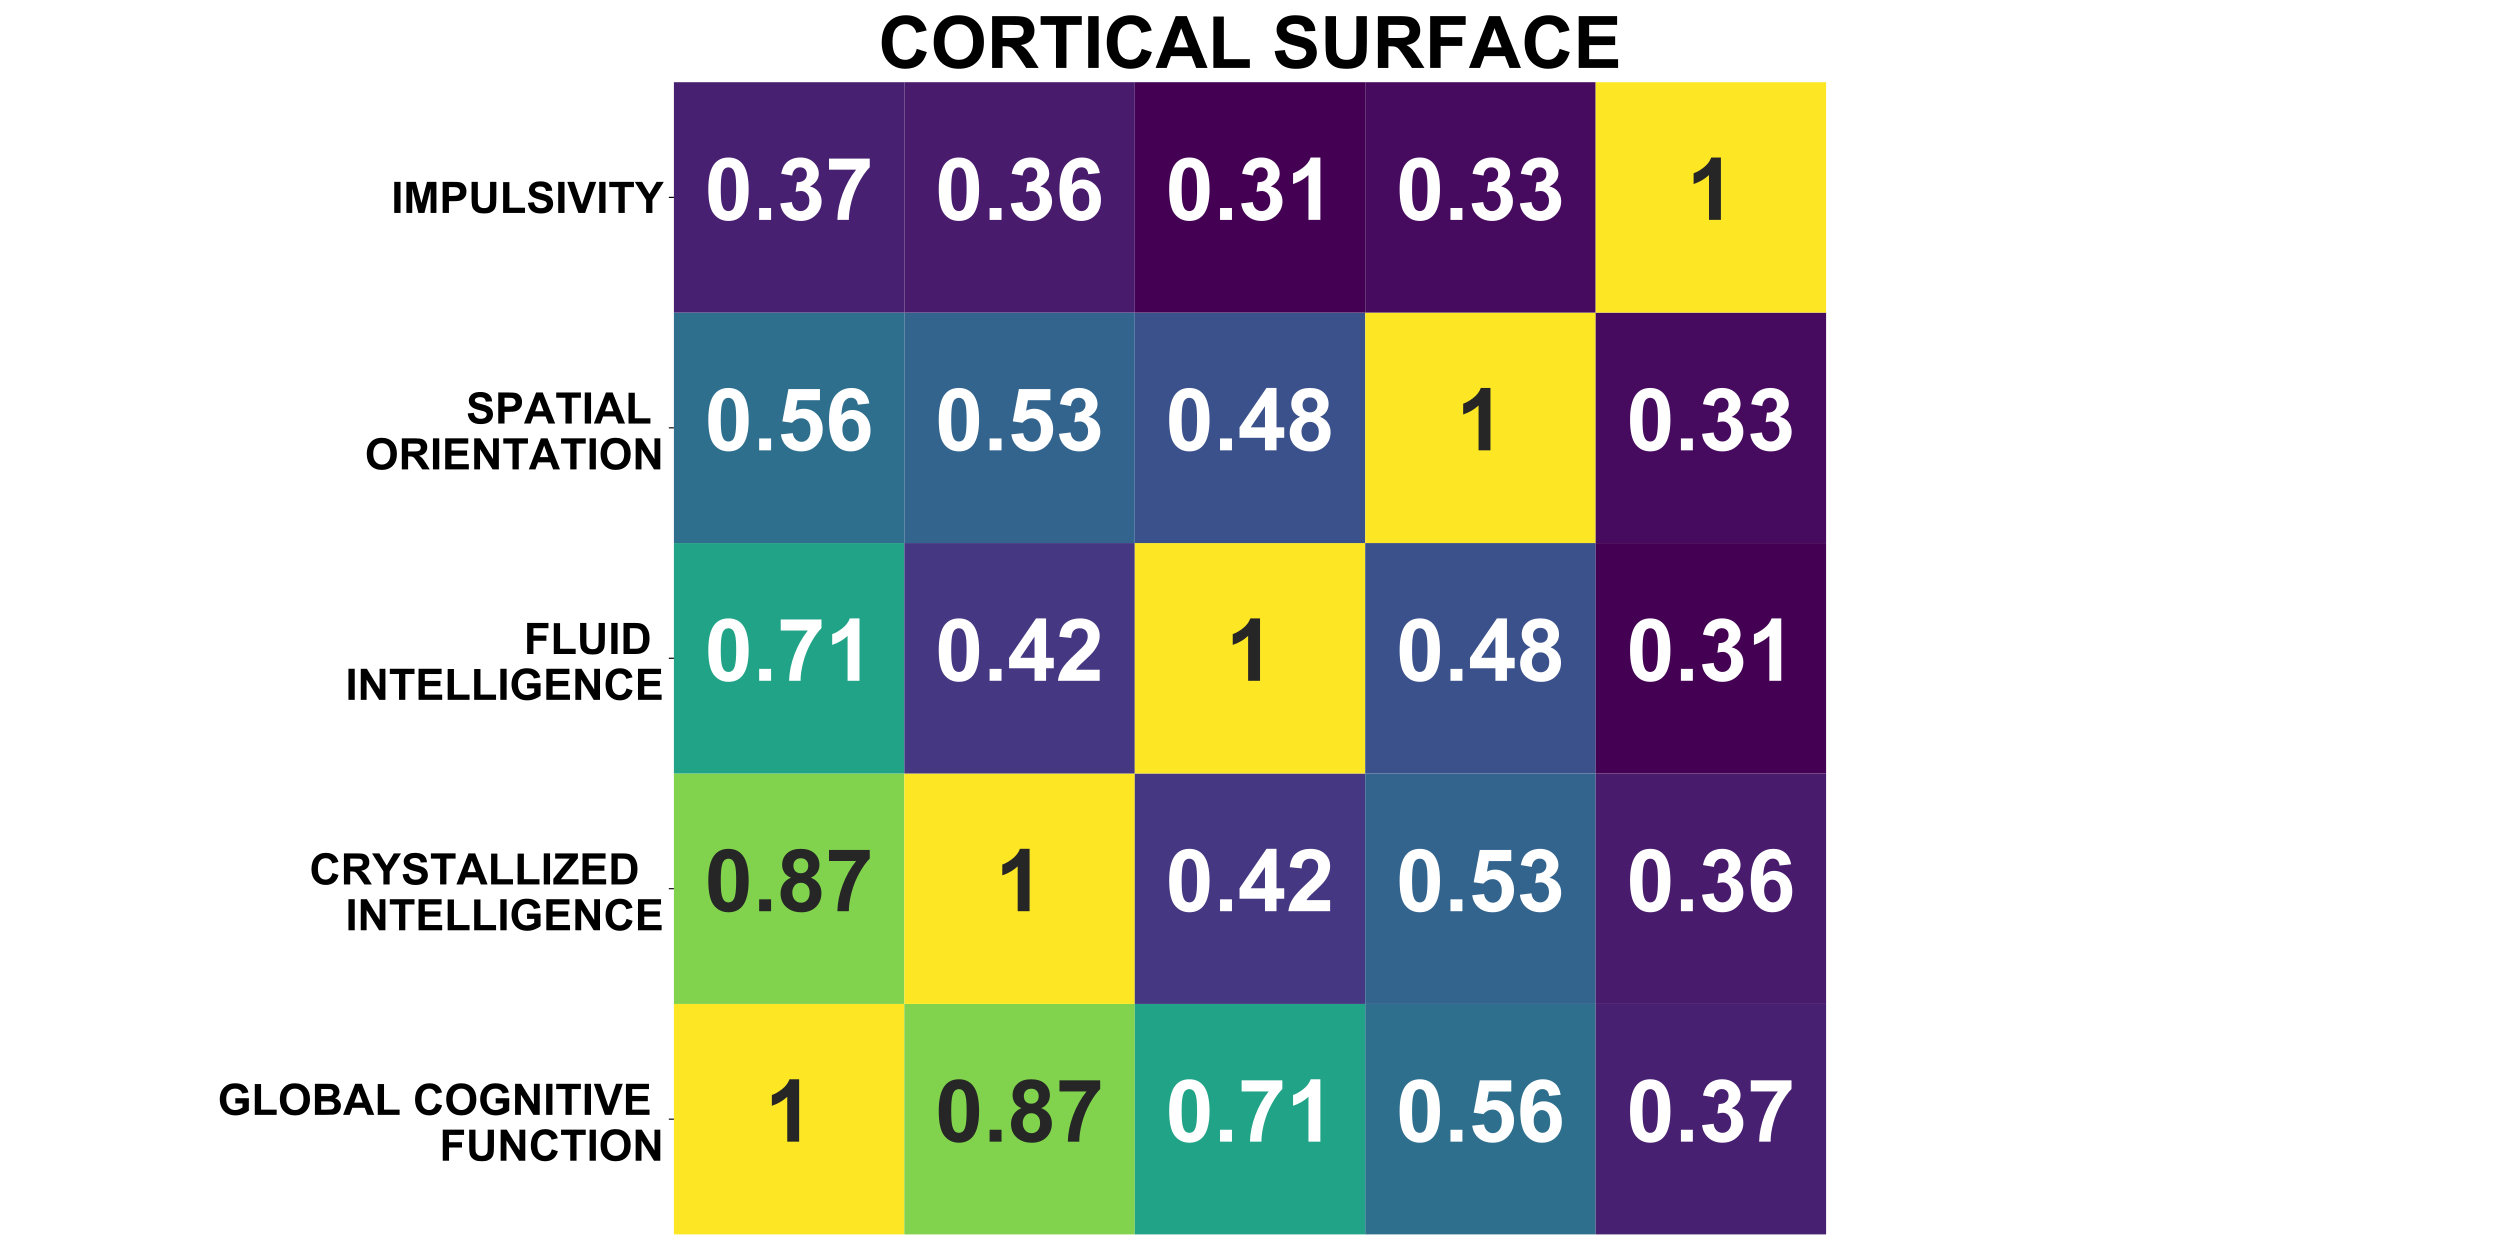 <?xml version="1.0" encoding="utf-8" standalone="no"?>
<!DOCTYPE svg PUBLIC "-//W3C//DTD SVG 1.1//EN"
  "http://www.w3.org/Graphics/SVG/1.1/DTD/svg11.dtd">
<!-- Created with matplotlib (https://matplotlib.org/) -->
<svg height="864pt" version="1.1" viewBox="0 0 1728 864" width="1728pt" xmlns="http://www.w3.org/2000/svg" xmlns:xlink="http://www.w3.org/1999/xlink">
 <defs>
  <style type="text/css">
*{stroke-linecap:butt;stroke-linejoin:round;}
  </style>
 </defs>
 <g id="figure_1">
  <g id="patch_1">
   <path d="M 0 864 
L 1728 864 
L 1728 0 
L 0 0 
z
" style="fill:#ffffff;"/>
  </g>
  <g id="axes_1">
   <g id="patch_2">
    <path d="M 465.8 853.2 
L 1262.2 853.2 
L 1262.2 56.8 
L 465.8 56.8 
z
" style="fill:#ffffff;"/>
   </g>
   <g id="QuadMesh_1">
    <path clip-path="url(#pd30eff650b)" d="M 465.8 853.2 
L 625.08 853.2 
L 625.08 693.92 
L 465.8 693.92 
L 465.8 853.2 
" style="fill:#fde725;"/>
    <path clip-path="url(#pd30eff650b)" d="M 625.08 853.2 
L 784.36 853.2 
L 784.36 693.92 
L 625.08 693.92 
L 625.08 853.2 
" style="fill:#81d34d;"/>
    <path clip-path="url(#pd30eff650b)" d="M 784.36 853.2 
L 943.64 853.2 
L 943.64 693.92 
L 784.36 693.92 
L 784.36 853.2 
" style="fill:#20a386;"/>
    <path clip-path="url(#pd30eff650b)" d="M 943.64 853.2 
L 1102.92 853.2 
L 1102.92 693.92 
L 943.64 693.92 
L 943.64 853.2 
" style="fill:#2e6f8e;"/>
    <path clip-path="url(#pd30eff650b)" d="M 1102.92 853.2 
L 1262.2 853.2 
L 1262.2 693.92 
L 1102.92 693.92 
L 1102.92 853.2 
" style="fill:#482071;"/>
    <path clip-path="url(#pd30eff650b)" d="M 465.8 693.92 
L 625.08 693.92 
L 625.08 534.64 
L 465.8 534.64 
L 465.8 693.92 
" style="fill:#81d34d;"/>
    <path clip-path="url(#pd30eff650b)" d="M 625.08 693.92 
L 784.36 693.92 
L 784.36 534.64 
L 625.08 534.64 
L 625.08 693.92 
" style="fill:#fde725;"/>
    <path clip-path="url(#pd30eff650b)" d="M 784.36 693.92 
L 943.64 693.92 
L 943.64 534.64 
L 784.36 534.64 
L 784.36 693.92 
" style="fill:#453781;"/>
    <path clip-path="url(#pd30eff650b)" d="M 943.64 693.92 
L 1102.92 693.92 
L 1102.92 534.64 
L 943.64 534.64 
L 943.64 693.92 
" style="fill:#32648e;"/>
    <path clip-path="url(#pd30eff650b)" d="M 1102.92 693.92 
L 1262.2 693.92 
L 1262.2 534.64 
L 1102.92 534.64 
L 1102.92 693.92 
" style="fill:#481b6d;"/>
    <path clip-path="url(#pd30eff650b)" d="M 465.8 534.64 
L 625.08 534.64 
L 625.08 375.36 
L 465.8 375.36 
L 465.8 534.64 
" style="fill:#20a386;"/>
    <path clip-path="url(#pd30eff650b)" d="M 625.08 534.64 
L 784.36 534.64 
L 784.36 375.36 
L 625.08 375.36 
L 625.08 534.64 
" style="fill:#453781;"/>
    <path clip-path="url(#pd30eff650b)" d="M 784.36 534.64 
L 943.64 534.64 
L 943.64 375.36 
L 784.36 375.36 
L 784.36 534.64 
" style="fill:#fde725;"/>
    <path clip-path="url(#pd30eff650b)" d="M 943.64 534.64 
L 1102.92 534.64 
L 1102.92 375.36 
L 943.64 375.36 
L 943.64 534.64 
" style="fill:#3b518b;"/>
    <path clip-path="url(#pd30eff650b)" d="M 1102.92 534.64 
L 1262.2 534.64 
L 1262.2 375.36 
L 1102.92 375.36 
L 1102.92 534.64 
" style="fill:#440154;"/>
    <path clip-path="url(#pd30eff650b)" d="M 465.8 375.36 
L 625.08 375.36 
L 625.08 216.08 
L 465.8 216.08 
L 465.8 375.36 
" style="fill:#2e6f8e;"/>
    <path clip-path="url(#pd30eff650b)" d="M 625.08 375.36 
L 784.36 375.36 
L 784.36 216.08 
L 625.08 216.08 
L 625.08 375.36 
" style="fill:#32648e;"/>
    <path clip-path="url(#pd30eff650b)" d="M 784.36 375.36 
L 943.64 375.36 
L 943.64 216.08 
L 784.36 216.08 
L 784.36 375.36 
" style="fill:#3b518b;"/>
    <path clip-path="url(#pd30eff650b)" d="M 943.64 375.36 
L 1102.92 375.36 
L 1102.92 216.08 
L 943.64 216.08 
L 943.64 375.36 
" style="fill:#fde725;"/>
    <path clip-path="url(#pd30eff650b)" d="M 1102.92 375.36 
L 1262.2 375.36 
L 1262.2 216.08 
L 1102.92 216.08 
L 1102.92 375.36 
" style="fill:#460b5e;"/>
    <path clip-path="url(#pd30eff650b)" d="M 465.8 216.08 
L 625.08 216.08 
L 625.08 56.8 
L 465.8 56.8 
L 465.8 216.08 
" style="fill:#482071;"/>
    <path clip-path="url(#pd30eff650b)" d="M 625.08 216.08 
L 784.36 216.08 
L 784.36 56.8 
L 625.08 56.8 
L 625.08 216.08 
" style="fill:#481b6d;"/>
    <path clip-path="url(#pd30eff650b)" d="M 784.36 216.08 
L 943.64 216.08 
L 943.64 56.8 
L 784.36 56.8 
L 784.36 216.08 
" style="fill:#440154;"/>
    <path clip-path="url(#pd30eff650b)" d="M 943.64 216.08 
L 1102.92 216.08 
L 1102.92 56.8 
L 943.64 56.8 
L 943.64 216.08 
" style="fill:#460b5e;"/>
    <path clip-path="url(#pd30eff650b)" d="M 1102.92 216.08 
L 1262.2 216.08 
L 1262.2 56.8 
L 1102.92 56.8 
L 1102.92 216.08 
" style="fill:#fde725;"/>
   </g>
   <g id="matplotlib.axis_1"/>
   <g id="matplotlib.axis_2">
    <g id="ytick_1">
     <g id="line2d_1">
      <defs>
       <path d="M 0 0 
L -3.5 0 
" id="m3631894416" style="stroke:#000000;stroke-width:0.8;"/>
      </defs>
      <g>
       <use style="stroke:#000000;stroke-width:0.8;" x="465.8" xlink:href="#m3631894416" y="773.56"/>
      </g>
     </g>
     <g id="text_1">
      <!-- GLOBAL COGNITIVE  -->
      <defs>
       <path d="M 40.578 26.312 
L 40.578 38.375 
L 71.734 38.375 
L 71.734 9.859 
Q 67.188 5.469 58.562 2.125 
Q 49.953 -1.219 41.109 -1.219 
Q 29.891 -1.219 21.531 3.484 
Q 13.188 8.203 8.984 16.969 
Q 4.781 25.734 4.781 36.031 
Q 4.781 47.219 9.469 55.906 
Q 14.156 64.594 23.188 69.234 
Q 30.078 72.797 40.328 72.797 
Q 53.656 72.797 61.156 67.203 
Q 68.656 61.625 70.797 51.766 
L 56.453 49.078 
Q 54.938 54.344 50.75 57.391 
Q 46.578 60.453 40.328 60.453 
Q 30.859 60.453 25.266 54.438 
Q 19.672 48.438 19.672 36.625 
Q 19.672 23.875 25.328 17.5 
Q 31 11.141 40.188 11.141 
Q 44.734 11.141 49.297 12.922 
Q 53.859 14.703 57.125 17.234 
L 57.125 26.312 
z
" id="Arial-BoldMT-71"/>
       <path d="M 7.672 0 
L 7.672 71 
L 22.125 71 
L 22.125 12.062 
L 58.062 12.062 
L 58.062 0 
z
" id="Arial-BoldMT-76"/>
       <path d="M 4.344 35.359 
Q 4.344 46.297 7.625 53.719 
Q 10.062 59.188 14.281 63.531 
Q 18.5 67.875 23.531 69.969 
Q 30.219 72.797 38.969 72.797 
Q 54.781 72.797 64.281 62.984 
Q 73.781 53.172 73.781 35.688 
Q 73.781 18.359 64.359 8.562 
Q 54.938 -1.219 39.156 -1.219 
Q 23.188 -1.219 13.766 8.516 
Q 4.344 18.266 4.344 35.359 
z
M 19.234 35.844 
Q 19.234 23.688 24.844 17.406 
Q 30.469 11.141 39.109 11.141 
Q 47.75 11.141 53.297 17.359 
Q 58.844 23.578 58.844 36.031 
Q 58.844 48.344 53.438 54.391 
Q 48.047 60.453 39.109 60.453 
Q 30.172 60.453 24.703 54.312 
Q 19.234 48.188 19.234 35.844 
z
" id="Arial-BoldMT-79"/>
       <path d="M 7.328 71.578 
L 35.938 71.578 
Q 44.438 71.578 48.609 70.875 
Q 52.781 70.172 56.078 67.922 
Q 59.375 65.672 61.562 61.938 
Q 63.766 58.203 63.766 53.562 
Q 63.766 48.531 61.047 44.328 
Q 58.344 40.141 53.719 38.031 
Q 60.25 36.141 63.766 31.547 
Q 67.281 26.953 67.281 20.75 
Q 67.281 15.875 65.016 11.25 
Q 62.75 6.641 58.812 3.875 
Q 54.891 1.125 49.125 0.484 
Q 45.516 0.094 31.688 0 
L 7.328 0 
z
M 21.781 59.672 
L 21.781 43.109 
L 31.25 43.109 
Q 39.703 43.109 41.75 43.359 
Q 45.453 43.797 47.578 45.922 
Q 49.703 48.047 49.703 51.516 
Q 49.703 54.828 47.875 56.906 
Q 46.047 58.984 42.438 59.422 
Q 40.281 59.672 30.078 59.672 
z
M 21.781 31.203 
L 21.781 12.062 
L 35.156 12.062 
Q 42.969 12.062 45.062 12.5 
Q 48.297 13.094 50.312 15.359 
Q 52.344 17.625 52.344 21.438 
Q 52.344 24.656 50.781 26.906 
Q 49.219 29.156 46.266 30.172 
Q 43.312 31.203 33.453 31.203 
z
" id="Arial-BoldMT-66"/>
       <path d="M 71.828 0 
L 56.109 0 
L 49.859 16.266 
L 21.234 16.266 
L 15.328 0 
L 0 0 
L 27.875 71.578 
L 43.172 71.578 
z
M 45.219 28.328 
L 35.359 54.891 
L 25.688 28.328 
z
" id="Arial-BoldMT-65"/>
       <path id="Arial-BoldMT-32"/>
       <path d="M 53.078 26.312 
L 67.094 21.875 
Q 63.875 10.156 56.375 4.469 
Q 48.875 -1.219 37.359 -1.219 
Q 23.094 -1.219 13.906 8.516 
Q 4.734 18.266 4.734 35.156 
Q 4.734 53.031 13.953 62.906 
Q 23.188 72.797 38.234 72.797 
Q 51.375 72.797 59.578 65.047 
Q 64.453 60.453 66.891 51.859 
L 52.594 48.438 
Q 51.312 54 47.281 57.219 
Q 43.266 60.453 37.5 60.453 
Q 29.547 60.453 24.578 54.734 
Q 19.625 49.031 19.625 36.234 
Q 19.625 22.656 24.5 16.891 
Q 29.391 11.141 37.203 11.141 
Q 42.969 11.141 47.109 14.797 
Q 51.266 18.453 53.078 26.312 
z
" id="Arial-BoldMT-67"/>
       <path d="M 7.422 0 
L 7.422 71.578 
L 21.484 71.578 
L 50.781 23.781 
L 50.781 71.578 
L 64.203 71.578 
L 64.203 0 
L 49.703 0 
L 20.844 46.688 
L 20.844 0 
z
" id="Arial-BoldMT-78"/>
       <path d="M 6.844 0 
L 6.844 71.578 
L 21.297 71.578 
L 21.297 0 
z
" id="Arial-BoldMT-73"/>
       <path d="M 23.391 0 
L 23.391 59.469 
L 2.156 59.469 
L 2.156 71.578 
L 59.031 71.578 
L 59.031 59.469 
L 37.844 59.469 
L 37.844 0 
z
" id="Arial-BoldMT-84"/>
       <path d="M 25.531 0 
L -0.047 71.578 
L 15.625 71.578 
L 33.734 18.609 
L 51.266 71.578 
L 66.609 71.578 
L 40.969 0 
z
" id="Arial-BoldMT-86"/>
       <path d="M 7.281 0 
L 7.281 71.578 
L 60.359 71.578 
L 60.359 59.469 
L 21.734 59.469 
L 21.734 43.609 
L 57.672 43.609 
L 57.672 31.547 
L 21.734 31.547 
L 21.734 12.062 
L 61.719 12.062 
L 61.719 0 
z
" id="Arial-BoldMT-69"/>
      </defs>
      <g transform="translate(150.475 770.6)scale(0.3 -0.3)">
       <use xlink:href="#Arial-BoldMT-71"/>
       <use x="77.783" xlink:href="#Arial-BoldMT-76"/>
       <use x="138.867" xlink:href="#Arial-BoldMT-79"/>
       <use x="216.65" xlink:href="#Arial-BoldMT-66"/>
       <use x="288.867" xlink:href="#Arial-BoldMT-65"/>
       <use x="361.084" xlink:href="#Arial-BoldMT-76"/>
       <use x="422.152" xlink:href="#Arial-BoldMT-32"/>
       <use x="449.936" xlink:href="#Arial-BoldMT-67"/>
       <use x="522.152" xlink:href="#Arial-BoldMT-79"/>
       <use x="599.936" xlink:href="#Arial-BoldMT-71"/>
       <use x="677.719" xlink:href="#Arial-BoldMT-78"/>
       <use x="749.936" xlink:href="#Arial-BoldMT-73"/>
       <use x="777.719" xlink:href="#Arial-BoldMT-84"/>
       <use x="838.803" xlink:href="#Arial-BoldMT-73"/>
       <use x="866.586" xlink:href="#Arial-BoldMT-86"/>
       <use x="933.285" xlink:href="#Arial-BoldMT-69"/>
       <use x="999.984" xlink:href="#Arial-BoldMT-32"/>
      </g>
      <!--  FUNCTION -->
      <defs>
       <path d="M 7.375 0 
L 7.375 71.578 
L 56.453 71.578 
L 56.453 59.469 
L 21.828 59.469 
L 21.828 42.531 
L 51.703 42.531 
L 51.703 30.422 
L 21.828 30.422 
L 21.828 0 
z
" id="Arial-BoldMT-70"/>
       <path d="M 7.172 71.578 
L 21.625 71.578 
L 21.625 32.812 
Q 21.625 23.578 22.172 20.844 
Q 23.094 16.453 26.578 13.797 
Q 30.078 11.141 36.141 11.141 
Q 42.281 11.141 45.406 13.641 
Q 48.531 16.156 49.172 19.812 
Q 49.812 23.484 49.812 31.984 
L 49.812 71.578 
L 64.266 71.578 
L 64.266 33.984 
Q 64.266 21.094 63.094 15.766 
Q 61.922 10.453 58.766 6.781 
Q 55.609 3.125 50.328 0.953 
Q 45.062 -1.219 36.578 -1.219 
Q 26.312 -1.219 21.016 1.141 
Q 15.719 3.516 12.641 7.297 
Q 9.578 11.078 8.594 15.234 
Q 7.172 21.391 7.172 33.406 
z
" id="Arial-BoldMT-85"/>
      </defs>
      <g transform="translate(295.488 802.288)scale(0.3 -0.3)">
       <use xlink:href="#Arial-BoldMT-32"/>
       <use x="27.783" xlink:href="#Arial-BoldMT-70"/>
       <use x="88.867" xlink:href="#Arial-BoldMT-85"/>
       <use x="161.084" xlink:href="#Arial-BoldMT-78"/>
       <use x="233.301" xlink:href="#Arial-BoldMT-67"/>
       <use x="305.518" xlink:href="#Arial-BoldMT-84"/>
       <use x="366.602" xlink:href="#Arial-BoldMT-73"/>
       <use x="394.385" xlink:href="#Arial-BoldMT-79"/>
       <use x="472.168" xlink:href="#Arial-BoldMT-78"/>
      </g>
     </g>
    </g>
    <g id="ytick_2">
     <g id="line2d_2">
      <g>
       <use style="stroke:#000000;stroke-width:0.8;" x="465.8" xlink:href="#m3631894416" y="614.28"/>
      </g>
     </g>
     <g id="text_2">
      <!-- CRYSTALLIZED   -->
      <defs>
       <path d="M 7.328 0 
L 7.328 71.578 
L 37.75 71.578 
Q 49.219 71.578 54.422 69.641 
Q 59.625 67.719 62.75 62.781 
Q 65.875 57.859 65.875 51.516 
Q 65.875 43.453 61.125 38.203 
Q 56.391 32.953 46.969 31.594 
Q 51.656 28.859 54.703 25.578 
Q 57.766 22.312 62.938 13.969 
L 71.688 0 
L 54.391 0 
L 43.953 15.578 
Q 38.375 23.922 36.328 26.094 
Q 34.281 28.266 31.984 29.078 
Q 29.688 29.891 24.703 29.891 
L 21.781 29.891 
L 21.781 0 
z
M 21.781 41.312 
L 32.469 41.312 
Q 42.875 41.312 45.453 42.188 
Q 48.047 43.062 49.516 45.203 
Q 50.984 47.359 50.984 50.594 
Q 50.984 54.203 49.047 56.422 
Q 47.125 58.641 43.609 59.234 
Q 41.844 59.469 33.062 59.469 
L 21.781 59.469 
z
" id="Arial-BoldMT-82"/>
       <path d="M 26.078 0 
L 26.078 30.125 
L -0.141 71.578 
L 16.797 71.578 
L 33.641 43.266 
L 50.141 71.578 
L 66.797 71.578 
L 40.484 30.031 
L 40.484 0 
z
" id="Arial-BoldMT-89"/>
       <path d="M 3.609 23.297 
L 17.672 24.656 
Q 18.953 17.578 22.828 14.25 
Q 26.703 10.938 33.297 10.938 
Q 40.281 10.938 43.812 13.891 
Q 47.359 16.844 47.359 20.797 
Q 47.359 23.344 45.875 25.125 
Q 44.391 26.906 40.672 28.219 
Q 38.141 29.109 29.109 31.344 
Q 17.484 34.234 12.797 38.422 
Q 6.203 44.344 6.203 52.828 
Q 6.203 58.297 9.297 63.062 
Q 12.406 67.828 18.234 70.312 
Q 24.078 72.797 32.328 72.797 
Q 45.797 72.797 52.609 66.891 
Q 59.422 60.984 59.766 51.125 
L 45.312 50.484 
Q 44.391 56 41.328 58.422 
Q 38.281 60.844 32.172 60.844 
Q 25.875 60.844 22.312 58.25 
Q 20.016 56.594 20.016 53.812 
Q 20.016 51.266 22.172 49.469 
Q 24.906 47.172 35.453 44.672 
Q 46 42.188 51.047 39.516 
Q 56.109 36.859 58.953 32.25 
Q 61.812 27.641 61.812 20.844 
Q 61.812 14.703 58.391 9.328 
Q 54.984 3.953 48.734 1.344 
Q 42.484 -1.266 33.156 -1.266 
Q 19.578 -1.266 12.297 5 
Q 5.031 11.281 3.609 23.297 
z
" id="Arial-BoldMT-83"/>
       <path d="M 1.078 0 
L 1.078 13.031 
L 38.672 59.469 
L 5.328 59.469 
L 5.328 71.578 
L 57.719 71.578 
L 57.719 60.359 
L 18.5 12.062 
L 59.234 12.062 
L 59.234 0 
z
" id="Arial-BoldMT-90"/>
       <path d="M 7.234 71.578 
L 33.641 71.578 
Q 42.578 71.578 47.266 70.219 
Q 53.562 68.359 58.047 63.625 
Q 62.547 58.891 64.891 52.031 
Q 67.234 45.172 67.234 35.109 
Q 67.234 26.266 65.047 19.875 
Q 62.359 12.062 57.375 7.234 
Q 53.609 3.562 47.219 1.516 
Q 42.438 0 34.422 0 
L 7.234 0 
z
M 21.688 59.469 
L 21.688 12.062 
L 32.469 12.062 
Q 38.531 12.062 41.219 12.75 
Q 44.734 13.625 47.047 15.719 
Q 49.359 17.828 50.828 22.625 
Q 52.297 27.438 52.297 35.75 
Q 52.297 44.047 50.828 48.484 
Q 49.359 52.938 46.719 55.422 
Q 44.094 57.906 40.047 58.797 
Q 37.016 59.469 28.172 59.469 
z
" id="Arial-BoldMT-68"/>
      </defs>
      <g transform="translate(213.855 611.32)scale(0.3 -0.3)">
       <use xlink:href="#Arial-BoldMT-67"/>
       <use x="72.217" xlink:href="#Arial-BoldMT-82"/>
       <use x="144.387" xlink:href="#Arial-BoldMT-89"/>
       <use x="211.086" xlink:href="#Arial-BoldMT-83"/>
       <use x="277.785" xlink:href="#Arial-BoldMT-84"/>
       <use x="338.76" xlink:href="#Arial-BoldMT-65"/>
       <use x="410.977" xlink:href="#Arial-BoldMT-76"/>
       <use x="472.061" xlink:href="#Arial-BoldMT-76"/>
       <use x="533.145" xlink:href="#Arial-BoldMT-73"/>
       <use x="560.928" xlink:href="#Arial-BoldMT-90"/>
       <use x="622.012" xlink:href="#Arial-BoldMT-69"/>
       <use x="688.711" xlink:href="#Arial-BoldMT-68"/>
       <use x="760.928" xlink:href="#Arial-BoldMT-32"/>
       <use x="788.711" xlink:href="#Arial-BoldMT-32"/>
      </g>
      <!--  INTELLIGENCE -->
      <g transform="translate(230.463 643.008)scale(0.3 -0.3)">
       <use xlink:href="#Arial-BoldMT-32"/>
       <use x="27.783" xlink:href="#Arial-BoldMT-73"/>
       <use x="55.566" xlink:href="#Arial-BoldMT-78"/>
       <use x="127.783" xlink:href="#Arial-BoldMT-84"/>
       <use x="188.867" xlink:href="#Arial-BoldMT-69"/>
       <use x="255.566" xlink:href="#Arial-BoldMT-76"/>
       <use x="316.65" xlink:href="#Arial-BoldMT-76"/>
       <use x="377.734" xlink:href="#Arial-BoldMT-73"/>
       <use x="405.518" xlink:href="#Arial-BoldMT-71"/>
       <use x="483.301" xlink:href="#Arial-BoldMT-69"/>
       <use x="550" xlink:href="#Arial-BoldMT-78"/>
       <use x="622.217" xlink:href="#Arial-BoldMT-67"/>
       <use x="694.434" xlink:href="#Arial-BoldMT-69"/>
      </g>
     </g>
    </g>
    <g id="ytick_3">
     <g id="line2d_3">
      <g>
       <use style="stroke:#000000;stroke-width:0.8;" x="465.8" xlink:href="#m3631894416" y="455"/>
      </g>
     </g>
     <g id="text_3">
      <!-- FLUID  -->
      <g transform="translate(362.153 452.04)scale(0.3 -0.3)">
       <use xlink:href="#Arial-BoldMT-70"/>
       <use x="61.084" xlink:href="#Arial-BoldMT-76"/>
       <use x="122.168" xlink:href="#Arial-BoldMT-85"/>
       <use x="194.385" xlink:href="#Arial-BoldMT-73"/>
       <use x="222.168" xlink:href="#Arial-BoldMT-68"/>
       <use x="294.385" xlink:href="#Arial-BoldMT-32"/>
      </g>
      <!--  INTELLIGENCE -->
      <g transform="translate(230.463 483.728)scale(0.3 -0.3)">
       <use xlink:href="#Arial-BoldMT-32"/>
       <use x="27.783" xlink:href="#Arial-BoldMT-73"/>
       <use x="55.566" xlink:href="#Arial-BoldMT-78"/>
       <use x="127.783" xlink:href="#Arial-BoldMT-84"/>
       <use x="188.867" xlink:href="#Arial-BoldMT-69"/>
       <use x="255.566" xlink:href="#Arial-BoldMT-76"/>
       <use x="316.65" xlink:href="#Arial-BoldMT-76"/>
       <use x="377.734" xlink:href="#Arial-BoldMT-73"/>
       <use x="405.518" xlink:href="#Arial-BoldMT-71"/>
       <use x="483.301" xlink:href="#Arial-BoldMT-69"/>
       <use x="550" xlink:href="#Arial-BoldMT-78"/>
       <use x="622.217" xlink:href="#Arial-BoldMT-67"/>
       <use x="694.434" xlink:href="#Arial-BoldMT-69"/>
      </g>
     </g>
    </g>
    <g id="ytick_4">
     <g id="line2d_4">
      <g>
       <use style="stroke:#000000;stroke-width:0.8;" x="465.8" xlink:href="#m3631894416" y="295.72"/>
      </g>
     </g>
     <g id="text_4">
      <!-- SPATIAL  -->
      <defs>
       <path d="M 7.281 0 
L 7.281 71.578 
L 30.469 71.578 
Q 43.656 71.578 47.656 70.516 
Q 53.812 68.891 57.953 63.5 
Q 62.109 58.109 62.109 49.562 
Q 62.109 42.969 59.719 38.469 
Q 57.328 33.984 53.641 31.422 
Q 49.953 28.859 46.141 28.031 
Q 40.969 27 31.156 27 
L 21.734 27 
L 21.734 0 
z
M 21.734 59.469 
L 21.734 39.156 
L 29.641 39.156 
Q 38.188 39.156 41.062 40.281 
Q 43.953 41.406 45.578 43.797 
Q 47.219 46.188 47.219 49.359 
Q 47.219 53.266 44.922 55.797 
Q 42.625 58.344 39.109 58.984 
Q 36.531 59.469 28.719 59.469 
z
" id="Arial-BoldMT-80"/>
      </defs>
      <g transform="translate(322.202 292.76)scale(0.3 -0.3)">
       <use xlink:href="#Arial-BoldMT-83"/>
       <use x="66.699" xlink:href="#Arial-BoldMT-80"/>
       <use x="133.289" xlink:href="#Arial-BoldMT-65"/>
       <use x="205.396" xlink:href="#Arial-BoldMT-84"/>
       <use x="266.48" xlink:href="#Arial-BoldMT-73"/>
       <use x="294.264" xlink:href="#Arial-BoldMT-65"/>
       <use x="366.48" xlink:href="#Arial-BoldMT-76"/>
       <use x="427.549" xlink:href="#Arial-BoldMT-32"/>
      </g>
      <!--  ORIENTATION -->
      <g transform="translate(243.873 324.448)scale(0.3 -0.3)">
       <use xlink:href="#Arial-BoldMT-32"/>
       <use x="27.783" xlink:href="#Arial-BoldMT-79"/>
       <use x="105.566" xlink:href="#Arial-BoldMT-82"/>
       <use x="177.783" xlink:href="#Arial-BoldMT-73"/>
       <use x="205.566" xlink:href="#Arial-BoldMT-69"/>
       <use x="272.266" xlink:href="#Arial-BoldMT-78"/>
       <use x="344.482" xlink:href="#Arial-BoldMT-84"/>
       <use x="405.457" xlink:href="#Arial-BoldMT-65"/>
       <use x="477.564" xlink:href="#Arial-BoldMT-84"/>
       <use x="538.648" xlink:href="#Arial-BoldMT-73"/>
       <use x="566.432" xlink:href="#Arial-BoldMT-79"/>
       <use x="644.215" xlink:href="#Arial-BoldMT-78"/>
      </g>
     </g>
    </g>
    <g id="ytick_5">
     <g id="line2d_5">
      <g>
       <use style="stroke:#000000;stroke-width:0.8;" x="465.8" xlink:href="#m3631894416" y="136.44"/>
      </g>
     </g>
     <g id="text_5">
      <!-- IMPULSIVITY -->
      <defs>
       <path d="M 7.078 0 
L 7.078 71.578 
L 28.719 71.578 
L 41.703 22.75 
L 54.547 71.578 
L 76.219 71.578 
L 76.219 0 
L 62.797 0 
L 62.797 56.344 
L 48.578 0 
L 34.672 0 
L 20.516 56.344 
L 20.516 0 
z
" id="Arial-BoldMT-77"/>
      </defs>
      <g transform="translate(270.452 147.177)scale(0.3 -0.3)">
       <use xlink:href="#Arial-BoldMT-73"/>
       <use x="27.783" xlink:href="#Arial-BoldMT-77"/>
       <use x="111.084" xlink:href="#Arial-BoldMT-80"/>
       <use x="177.783" xlink:href="#Arial-BoldMT-85"/>
       <use x="250" xlink:href="#Arial-BoldMT-76"/>
       <use x="311.084" xlink:href="#Arial-BoldMT-83"/>
       <use x="377.783" xlink:href="#Arial-BoldMT-73"/>
       <use x="405.566" xlink:href="#Arial-BoldMT-86"/>
       <use x="472.266" xlink:href="#Arial-BoldMT-73"/>
       <use x="500.049" xlink:href="#Arial-BoldMT-84"/>
       <use x="561.133" xlink:href="#Arial-BoldMT-89"/>
      </g>
     </g>
    </g>
   </g>
   <g id="text_6">
    <!-- 1 -->
    <defs>
     <path d="M 39.359 0 
L 25.641 0 
L 25.641 51.703 
Q 18.109 44.672 7.906 41.312 
L 7.906 53.766 
Q 13.281 55.516 19.578 60.422 
Q 25.875 65.328 28.219 71.875 
L 39.359 71.875 
z
" id="Arial-BoldMT-49"/>
    </defs>
    <g style="fill:#262626;" transform="translate(528.757 789.113)scale(0.6 -0.6)">
     <use xlink:href="#Arial-BoldMT-49"/>
    </g>
   </g>
   <g id="text_7">
    <!-- 0.87 -->
    <defs>
     <path d="M 27.438 71.875 
Q 37.844 71.875 43.703 64.453 
Q 50.688 55.672 50.688 35.297 
Q 50.688 14.984 43.656 6.109 
Q 37.844 -1.219 27.438 -1.219 
Q 17 -1.219 10.594 6.812 
Q 4.203 14.844 4.203 35.453 
Q 4.203 55.672 11.234 64.547 
Q 17.047 71.875 27.438 71.875 
z
M 27.438 60.5 
Q 24.953 60.5 23 58.906 
Q 21.047 57.328 19.969 53.219 
Q 18.562 47.906 18.562 35.297 
Q 18.562 22.703 19.828 17.984 
Q 21.094 13.281 23.016 11.719 
Q 24.953 10.156 27.438 10.156 
Q 29.938 10.156 31.891 11.734 
Q 33.844 13.328 34.906 17.438 
Q 36.328 22.703 36.328 35.297 
Q 36.328 47.906 35.062 52.609 
Q 33.797 57.328 31.859 58.906 
Q 29.938 60.5 27.438 60.5 
z
" id="Arial-BoldMT-48"/>
     <path d="M 7.172 0 
L 7.172 13.719 
L 20.906 13.719 
L 20.906 0 
z
" id="Arial-BoldMT-46"/>
     <path d="M 16.016 38.625 
Q 10.688 40.875 8.266 44.797 
Q 5.859 48.734 5.859 53.422 
Q 5.859 61.422 11.453 66.641 
Q 17.047 71.875 27.344 71.875 
Q 37.547 71.875 43.188 66.641 
Q 48.828 61.422 48.828 53.422 
Q 48.828 48.438 46.234 44.547 
Q 43.656 40.672 38.969 38.625 
Q 44.922 36.234 48.016 31.641 
Q 51.125 27.047 51.125 21.047 
Q 51.125 11.141 44.797 4.938 
Q 38.484 -1.266 27.984 -1.266 
Q 18.219 -1.266 11.719 3.859 
Q 4.047 9.906 4.047 20.453 
Q 4.047 26.266 6.922 31.125 
Q 9.812 35.984 16.016 38.625 
z
M 18.844 52.438 
Q 18.844 48.344 21.156 46.047 
Q 23.484 43.75 27.344 43.75 
Q 31.25 43.75 33.594 46.062 
Q 35.938 48.391 35.938 52.484 
Q 35.938 56.344 33.609 58.656 
Q 31.297 60.984 27.484 60.984 
Q 23.531 60.984 21.188 58.641 
Q 18.844 56.297 18.844 52.438 
z
M 17.578 21.781 
Q 17.578 16.109 20.484 12.938 
Q 23.391 9.766 27.734 9.766 
Q 31.984 9.766 34.766 12.812 
Q 37.547 15.875 37.547 21.625 
Q 37.547 26.656 34.719 29.703 
Q 31.891 32.766 27.547 32.766 
Q 22.516 32.766 20.047 29.297 
Q 17.578 25.828 17.578 21.781 
z
" id="Arial-BoldMT-56"/>
     <path d="M 4.25 57.859 
L 4.25 70.609 
L 51.172 70.609 
L 51.172 60.641 
Q 45.359 54.938 39.344 44.234 
Q 33.344 33.547 30.188 21.5 
Q 27.047 9.469 27.094 0 
L 13.875 0 
Q 14.203 14.844 19.984 30.266 
Q 25.781 45.703 35.453 57.859 
z
" id="Arial-BoldMT-55"/>
    </defs>
    <g style="fill:#262626;" transform="translate(646.337 789.113)scale(0.6 -0.6)">
     <use xlink:href="#Arial-BoldMT-48"/>
     <use x="55.615" xlink:href="#Arial-BoldMT-46"/>
     <use x="83.398" xlink:href="#Arial-BoldMT-56"/>
     <use x="139.014" xlink:href="#Arial-BoldMT-55"/>
    </g>
   </g>
   <g id="text_8">
    <!-- 0.71 -->
    <g style="fill:#ffffff;" transform="translate(805.617 789.113)scale(0.6 -0.6)">
     <use xlink:href="#Arial-BoldMT-48"/>
     <use x="55.615" xlink:href="#Arial-BoldMT-46"/>
     <use x="83.398" xlink:href="#Arial-BoldMT-55"/>
     <use x="139.014" xlink:href="#Arial-BoldMT-49"/>
    </g>
   </g>
   <g id="text_9">
    <!-- 0.56 -->
    <defs>
     <path d="M 4.438 18.406 
L 18.109 19.828 
Q 18.703 15.188 21.578 12.469 
Q 24.469 9.766 28.219 9.766 
Q 32.516 9.766 35.5 13.25 
Q 38.484 16.75 38.484 23.781 
Q 38.484 30.375 35.516 33.672 
Q 32.562 36.969 27.828 36.969 
Q 21.922 36.969 17.234 31.734 
L 6.109 33.344 
L 13.141 70.609 
L 49.422 70.609 
L 49.422 57.766 
L 23.531 57.766 
L 21.391 45.609 
Q 25.984 47.906 30.766 47.906 
Q 39.891 47.906 46.234 41.266 
Q 52.594 34.625 52.594 24.031 
Q 52.594 15.188 47.469 8.25 
Q 40.484 -1.219 28.078 -1.219 
Q 18.172 -1.219 11.922 4.094 
Q 5.672 9.422 4.438 18.406 
z
" id="Arial-BoldMT-53"/>
     <path d="M 50.734 54.047 
L 37.453 52.594 
Q 36.969 56.688 34.906 58.641 
Q 32.859 60.594 29.594 60.594 
Q 25.25 60.594 22.234 56.688 
Q 19.234 52.781 18.453 40.438 
Q 23.578 46.484 31.203 46.484 
Q 39.797 46.484 45.922 39.938 
Q 52.047 33.406 52.047 23.047 
Q 52.047 12.062 45.594 5.422 
Q 39.156 -1.219 29.047 -1.219 
Q 18.219 -1.219 11.234 7.203 
Q 4.25 15.625 4.25 34.812 
Q 4.25 54.5 11.516 63.188 
Q 18.797 71.875 30.422 71.875 
Q 38.578 71.875 43.922 67.312 
Q 49.266 62.75 50.734 54.047 
z
M 19.625 24.125 
Q 19.625 17.438 22.703 13.797 
Q 25.781 10.156 29.734 10.156 
Q 33.547 10.156 36.078 13.125 
Q 38.625 16.109 38.625 22.906 
Q 38.625 29.891 35.891 33.125 
Q 33.156 36.375 29.047 36.375 
Q 25.094 36.375 22.359 33.266 
Q 19.625 30.172 19.625 24.125 
z
" id="Arial-BoldMT-54"/>
    </defs>
    <g style="fill:#ffffff;" transform="translate(964.897 789.113)scale(0.6 -0.6)">
     <use xlink:href="#Arial-BoldMT-48"/>
     <use x="55.615" xlink:href="#Arial-BoldMT-46"/>
     <use x="83.398" xlink:href="#Arial-BoldMT-53"/>
     <use x="139.014" xlink:href="#Arial-BoldMT-54"/>
    </g>
   </g>
   <g id="text_10">
    <!-- 0.37 -->
    <defs>
     <path d="M 3.766 19 
L 17.047 20.609 
Q 17.672 15.531 20.453 12.844 
Q 23.25 10.156 27.203 10.156 
Q 31.453 10.156 34.344 13.375 
Q 37.25 16.609 37.25 22.078 
Q 37.25 27.25 34.469 30.266 
Q 31.688 33.297 27.688 33.297 
Q 25.047 33.297 21.391 32.281 
L 22.906 43.453 
Q 28.469 43.312 31.391 45.875 
Q 34.328 48.438 34.328 52.688 
Q 34.328 56.297 32.172 58.438 
Q 30.031 60.594 26.469 60.594 
Q 22.953 60.594 20.453 58.156 
Q 17.969 55.719 17.438 51.031 
L 4.781 53.172 
Q 6.109 59.672 8.766 63.547 
Q 11.422 67.438 16.188 69.656 
Q 20.953 71.875 26.859 71.875 
Q 36.969 71.875 43.062 65.438 
Q 48.094 60.156 48.094 53.516 
Q 48.094 44.094 37.797 38.484 
Q 43.953 37.156 47.625 32.562 
Q 51.312 27.984 51.312 21.484 
Q 51.312 12.062 44.422 5.422 
Q 37.547 -1.219 27.297 -1.219 
Q 17.578 -1.219 11.172 4.375 
Q 4.781 9.969 3.766 19 
z
" id="Arial-BoldMT-51"/>
    </defs>
    <g style="fill:#ffffff;" transform="translate(1124.177 789.113)scale(0.6 -0.6)">
     <use xlink:href="#Arial-BoldMT-48"/>
     <use x="55.615" xlink:href="#Arial-BoldMT-46"/>
     <use x="83.398" xlink:href="#Arial-BoldMT-51"/>
     <use x="139.014" xlink:href="#Arial-BoldMT-55"/>
    </g>
   </g>
   <g id="text_11">
    <!-- 0.87 -->
    <g style="fill:#262626;" transform="translate(487.057 629.833)scale(0.6 -0.6)">
     <use xlink:href="#Arial-BoldMT-48"/>
     <use x="55.615" xlink:href="#Arial-BoldMT-46"/>
     <use x="83.398" xlink:href="#Arial-BoldMT-56"/>
     <use x="139.014" xlink:href="#Arial-BoldMT-55"/>
    </g>
   </g>
   <g id="text_12">
    <!-- 1 -->
    <g style="fill:#262626;" transform="translate(688.037 629.833)scale(0.6 -0.6)">
     <use xlink:href="#Arial-BoldMT-49"/>
    </g>
   </g>
   <g id="text_13">
    <!-- 0.42 -->
    <defs>
     <path d="M 31.156 0 
L 31.156 14.406 
L 1.859 14.406 
L 1.859 26.422 
L 32.906 71.875 
L 44.438 71.875 
L 44.438 26.469 
L 53.328 26.469 
L 53.328 14.406 
L 44.438 14.406 
L 44.438 0 
z
M 31.156 26.469 
L 31.156 50.922 
L 14.703 26.469 
z
" id="Arial-BoldMT-52"/>
     <path d="M 50.594 12.75 
L 50.594 0 
L 2.484 0 
Q 3.266 7.234 7.172 13.703 
Q 11.078 20.172 22.609 30.859 
Q 31.891 39.5 33.984 42.578 
Q 36.812 46.828 36.812 50.984 
Q 36.812 55.562 34.344 58.031 
Q 31.891 60.5 27.547 60.5 
Q 23.25 60.5 20.703 57.906 
Q 18.172 55.328 17.781 49.312 
L 4.109 50.688 
Q 5.328 62.016 11.766 66.938 
Q 18.219 71.875 27.875 71.875 
Q 38.484 71.875 44.531 66.156 
Q 50.594 60.453 50.594 51.953 
Q 50.594 47.125 48.859 42.75 
Q 47.125 38.375 43.359 33.594 
Q 40.875 30.422 34.375 24.453 
Q 27.875 18.5 26.141 16.547 
Q 24.422 14.594 23.344 12.75 
z
" id="Arial-BoldMT-50"/>
    </defs>
    <g style="fill:#ffffff;" transform="translate(805.617 629.833)scale(0.6 -0.6)">
     <use xlink:href="#Arial-BoldMT-48"/>
     <use x="55.615" xlink:href="#Arial-BoldMT-46"/>
     <use x="83.398" xlink:href="#Arial-BoldMT-52"/>
     <use x="139.014" xlink:href="#Arial-BoldMT-50"/>
    </g>
   </g>
   <g id="text_14">
    <!-- 0.53 -->
    <g style="fill:#ffffff;" transform="translate(964.897 629.833)scale(0.6 -0.6)">
     <use xlink:href="#Arial-BoldMT-48"/>
     <use x="55.615" xlink:href="#Arial-BoldMT-46"/>
     <use x="83.398" xlink:href="#Arial-BoldMT-53"/>
     <use x="139.014" xlink:href="#Arial-BoldMT-51"/>
    </g>
   </g>
   <g id="text_15">
    <!-- 0.36 -->
    <g style="fill:#ffffff;" transform="translate(1124.177 629.833)scale(0.6 -0.6)">
     <use xlink:href="#Arial-BoldMT-48"/>
     <use x="55.615" xlink:href="#Arial-BoldMT-46"/>
     <use x="83.398" xlink:href="#Arial-BoldMT-51"/>
     <use x="139.014" xlink:href="#Arial-BoldMT-54"/>
    </g>
   </g>
   <g id="text_16">
    <!-- 0.71 -->
    <g style="fill:#ffffff;" transform="translate(487.057 470.553)scale(0.6 -0.6)">
     <use xlink:href="#Arial-BoldMT-48"/>
     <use x="55.615" xlink:href="#Arial-BoldMT-46"/>
     <use x="83.398" xlink:href="#Arial-BoldMT-55"/>
     <use x="139.014" xlink:href="#Arial-BoldMT-49"/>
    </g>
   </g>
   <g id="text_17">
    <!-- 0.42 -->
    <g style="fill:#ffffff;" transform="translate(646.337 470.553)scale(0.6 -0.6)">
     <use xlink:href="#Arial-BoldMT-48"/>
     <use x="55.615" xlink:href="#Arial-BoldMT-46"/>
     <use x="83.398" xlink:href="#Arial-BoldMT-52"/>
     <use x="139.014" xlink:href="#Arial-BoldMT-50"/>
    </g>
   </g>
   <g id="text_18">
    <!-- 1 -->
    <g style="fill:#262626;" transform="translate(847.317 470.553)scale(0.6 -0.6)">
     <use xlink:href="#Arial-BoldMT-49"/>
    </g>
   </g>
   <g id="text_19">
    <!-- 0.48 -->
    <g style="fill:#ffffff;" transform="translate(964.897 470.553)scale(0.6 -0.6)">
     <use xlink:href="#Arial-BoldMT-48"/>
     <use x="55.615" xlink:href="#Arial-BoldMT-46"/>
     <use x="83.398" xlink:href="#Arial-BoldMT-52"/>
     <use x="139.014" xlink:href="#Arial-BoldMT-56"/>
    </g>
   </g>
   <g id="text_20">
    <!-- 0.31 -->
    <g style="fill:#ffffff;" transform="translate(1124.177 470.553)scale(0.6 -0.6)">
     <use xlink:href="#Arial-BoldMT-48"/>
     <use x="55.615" xlink:href="#Arial-BoldMT-46"/>
     <use x="83.398" xlink:href="#Arial-BoldMT-51"/>
     <use x="139.014" xlink:href="#Arial-BoldMT-49"/>
    </g>
   </g>
   <g id="text_21">
    <!-- 0.56 -->
    <g style="fill:#ffffff;" transform="translate(487.057 311.273)scale(0.6 -0.6)">
     <use xlink:href="#Arial-BoldMT-48"/>
     <use x="55.615" xlink:href="#Arial-BoldMT-46"/>
     <use x="83.398" xlink:href="#Arial-BoldMT-53"/>
     <use x="139.014" xlink:href="#Arial-BoldMT-54"/>
    </g>
   </g>
   <g id="text_22">
    <!-- 0.53 -->
    <g style="fill:#ffffff;" transform="translate(646.337 311.273)scale(0.6 -0.6)">
     <use xlink:href="#Arial-BoldMT-48"/>
     <use x="55.615" xlink:href="#Arial-BoldMT-46"/>
     <use x="83.398" xlink:href="#Arial-BoldMT-53"/>
     <use x="139.014" xlink:href="#Arial-BoldMT-51"/>
    </g>
   </g>
   <g id="text_23">
    <!-- 0.48 -->
    <g style="fill:#ffffff;" transform="translate(805.617 311.273)scale(0.6 -0.6)">
     <use xlink:href="#Arial-BoldMT-48"/>
     <use x="55.615" xlink:href="#Arial-BoldMT-46"/>
     <use x="83.398" xlink:href="#Arial-BoldMT-52"/>
     <use x="139.014" xlink:href="#Arial-BoldMT-56"/>
    </g>
   </g>
   <g id="text_24">
    <!-- 1 -->
    <g style="fill:#262626;" transform="translate(1006.597 311.273)scale(0.6 -0.6)">
     <use xlink:href="#Arial-BoldMT-49"/>
    </g>
   </g>
   <g id="text_25">
    <!-- 0.33 -->
    <g style="fill:#ffffff;" transform="translate(1124.177 311.273)scale(0.6 -0.6)">
     <use xlink:href="#Arial-BoldMT-48"/>
     <use x="55.615" xlink:href="#Arial-BoldMT-46"/>
     <use x="83.398" xlink:href="#Arial-BoldMT-51"/>
     <use x="139.014" xlink:href="#Arial-BoldMT-51"/>
    </g>
   </g>
   <g id="text_26">
    <!-- 0.37 -->
    <g style="fill:#ffffff;" transform="translate(487.057 151.993)scale(0.6 -0.6)">
     <use xlink:href="#Arial-BoldMT-48"/>
     <use x="55.615" xlink:href="#Arial-BoldMT-46"/>
     <use x="83.398" xlink:href="#Arial-BoldMT-51"/>
     <use x="139.014" xlink:href="#Arial-BoldMT-55"/>
    </g>
   </g>
   <g id="text_27">
    <!-- 0.36 -->
    <g style="fill:#ffffff;" transform="translate(646.337 151.993)scale(0.6 -0.6)">
     <use xlink:href="#Arial-BoldMT-48"/>
     <use x="55.615" xlink:href="#Arial-BoldMT-46"/>
     <use x="83.398" xlink:href="#Arial-BoldMT-51"/>
     <use x="139.014" xlink:href="#Arial-BoldMT-54"/>
    </g>
   </g>
   <g id="text_28">
    <!-- 0.31 -->
    <g style="fill:#ffffff;" transform="translate(805.617 151.993)scale(0.6 -0.6)">
     <use xlink:href="#Arial-BoldMT-48"/>
     <use x="55.615" xlink:href="#Arial-BoldMT-46"/>
     <use x="83.398" xlink:href="#Arial-BoldMT-51"/>
     <use x="139.014" xlink:href="#Arial-BoldMT-49"/>
    </g>
   </g>
   <g id="text_29">
    <!-- 0.33 -->
    <g style="fill:#ffffff;" transform="translate(964.897 151.993)scale(0.6 -0.6)">
     <use xlink:href="#Arial-BoldMT-48"/>
     <use x="55.615" xlink:href="#Arial-BoldMT-46"/>
     <use x="83.398" xlink:href="#Arial-BoldMT-51"/>
     <use x="139.014" xlink:href="#Arial-BoldMT-51"/>
    </g>
   </g>
   <g id="text_30">
    <!-- 1 -->
    <g style="fill:#262626;" transform="translate(1165.877 151.993)scale(0.6 -0.6)">
     <use xlink:href="#Arial-BoldMT-49"/>
    </g>
   </g>
   <g id="text_31">
    <!-- CORTICAL SURFACE -->
    <g transform="translate(607.09 46.933)scale(0.5 -0.5)">
     <use xlink:href="#Arial-BoldMT-67"/>
     <use x="72.217" xlink:href="#Arial-BoldMT-79"/>
     <use x="150" xlink:href="#Arial-BoldMT-82"/>
     <use x="222.217" xlink:href="#Arial-BoldMT-84"/>
     <use x="283.301" xlink:href="#Arial-BoldMT-73"/>
     <use x="311.084" xlink:href="#Arial-BoldMT-67"/>
     <use x="383.301" xlink:href="#Arial-BoldMT-65"/>
     <use x="455.518" xlink:href="#Arial-BoldMT-76"/>
     <use x="516.586" xlink:href="#Arial-BoldMT-32"/>
     <use x="544.369" xlink:href="#Arial-BoldMT-83"/>
     <use x="611.068" xlink:href="#Arial-BoldMT-85"/>
     <use x="683.285" xlink:href="#Arial-BoldMT-82"/>
     <use x="755.502" xlink:href="#Arial-BoldMT-70"/>
     <use x="816.508" xlink:href="#Arial-BoldMT-65"/>
     <use x="888.725" xlink:href="#Arial-BoldMT-67"/>
     <use x="960.941" xlink:href="#Arial-BoldMT-69"/>
    </g>
   </g>
  </g>
 </g>
 <defs>
  <clipPath id="pd30eff650b">
   <rect height="796.4" width="796.4" x="465.8" y="56.8"/>
  </clipPath>
 </defs>
</svg>
